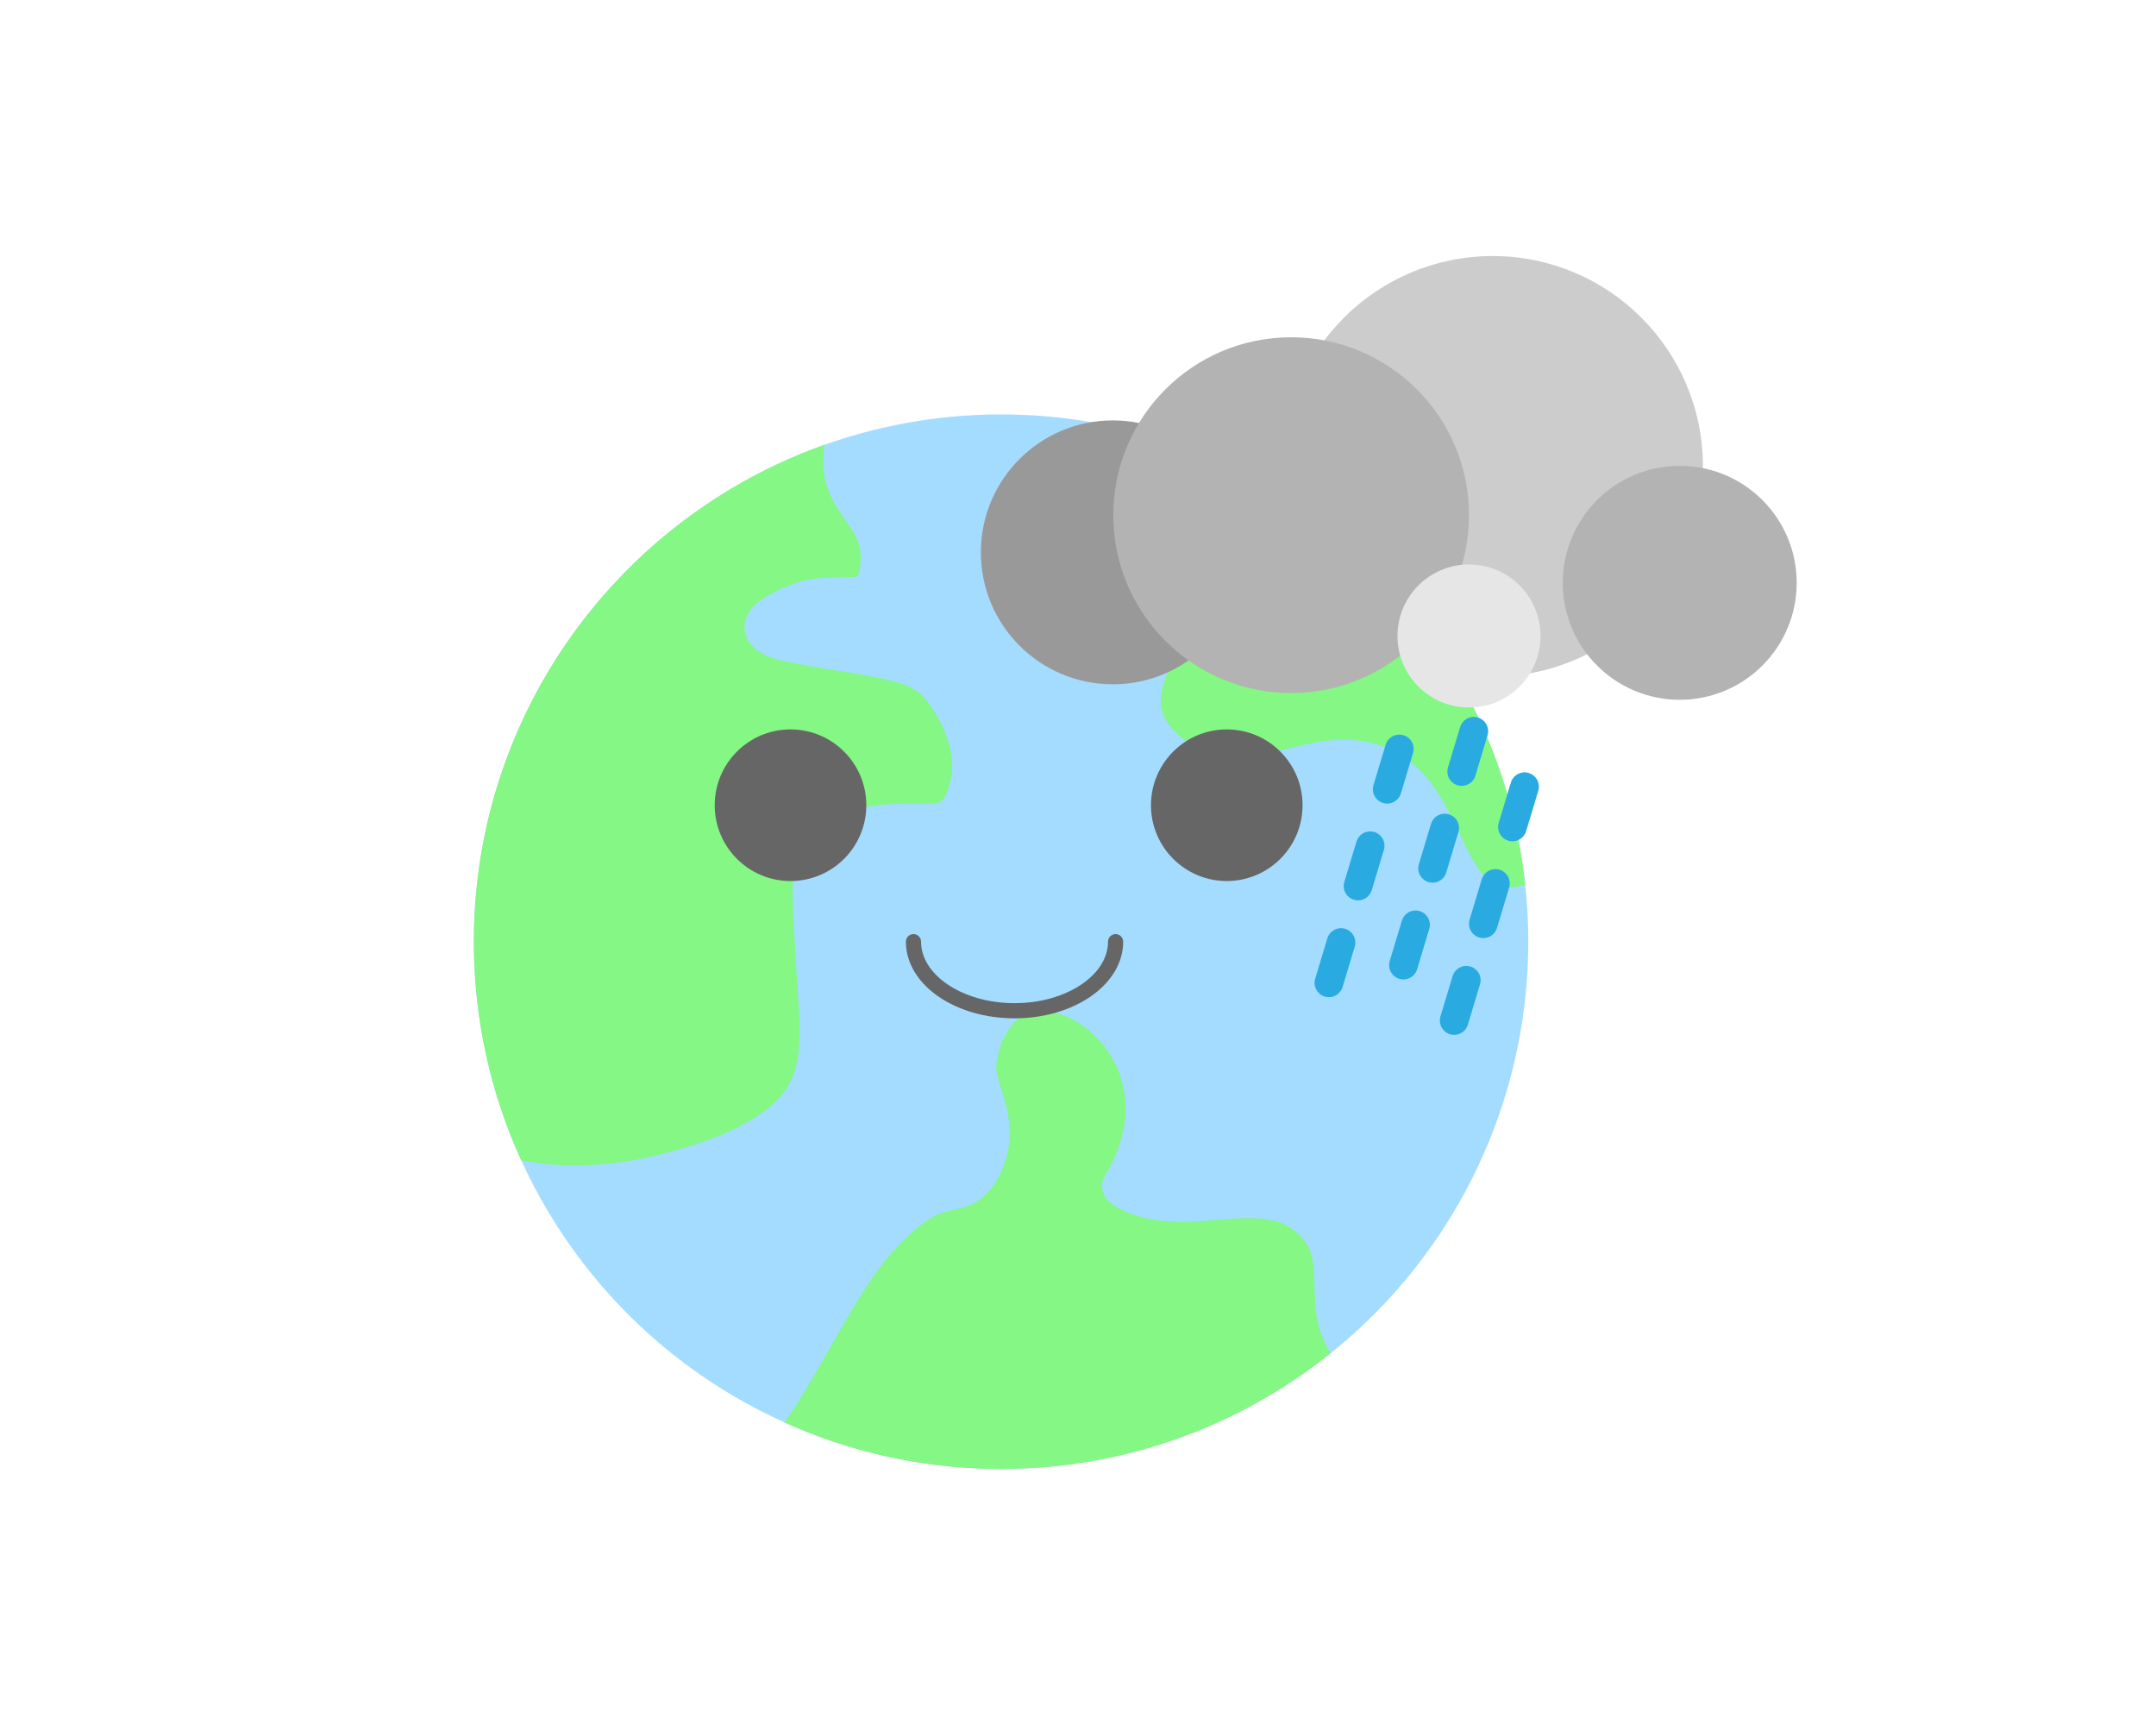 <?xml version="1.0" encoding="utf-8"?>
<!-- Generator: Adobe Illustrator 24.0.1, SVG Export Plug-In . SVG Version: 6.00 Build 0)  -->
<svg version="1.1" id="Layer_1" xmlns="http://www.w3.org/2000/svg" xmlns:xlink="http://www.w3.org/1999/xlink" x="0px" y="0px"
	 viewBox="0 0 1280 1024" style="enable-background:new 0 0 1280 1024;" xml:space="preserve">
<style type="text/css">
	.st0{fill:#FCF07E;stroke:#FCF07E;stroke-width:20;stroke-linecap:round;stroke-miterlimit:10;}
	.st1{fill:#A4DCFF;}
	.st2{fill:#84F784;}
	.st3{fill:#666666;}
	.st4{fill:none;stroke:#666666;stroke-width:9;stroke-linecap:round;stroke-miterlimit:10;}
	.st5{fill:#F4F4F4;}
	.st6{fill:#D3D3D3;}
	.st7{fill:#BEBEBF;}
	.st8{fill:#999999;}
	.st9{fill:#CCCCCC;}
	.st10{fill:#B3B3B3;}
	.st11{fill:#E6E6E6;}
	.st12{fill:none;stroke:#29ABE2;stroke-width:17;stroke-linecap:round;stroke-miterlimit:10;stroke-dasharray:25,35;}
</style>
<g>
	<g>
		<g>
			<circle class="st1" cx="594.32" cy="559" r="313"/>
			<path class="st2" d="M783.07,787.66c-3.36-12.21-1.99-24.82-3.39-37.24c-0.42-3.72-1.55-8.25-3.89-11.94
				c-1.44-2.27-2.22-3.12-4.29-5.22c-0.61-0.62-1.25-1.23-1.9-1.82c0,0-2.01-1.57-1.97-1.6c-1.82-1.25-3.73-2.3-5.69-3.31
				c-0.28-0.15-0.48-0.25-0.64-0.34c-0.18-0.05-0.41-0.11-0.75-0.21c-1.13-0.34-2.23-0.74-3.36-1.06c-1.9-0.52-3.83-0.9-5.77-1.25
				c-0.26-0.05-0.47-0.09-0.64-0.12c-0.2-0.01-0.45-0.02-0.79-0.04c-1.01-0.06-2.01-0.16-3.01-0.22
				c-9.42-0.53-18.85,0.42-28.23,1.17c-19.96,1.59-40.86,1.81-58.32-9.48c-5.61-3.63-8.03-11.07-4.47-17.04
				c1.58-2.64,3.09-5.33,4.46-8.09c0.66-1.34,1.3-2.69,1.9-4.05c0.12-0.3,0.33-0.8,0.39-0.94c1.82-4.67,3.3-9.48,4.32-14.39
				c0.21-1.04,0.4-2.08,0.57-3.12c-0.05,0.26,0.25-1.78,0.28-2.12c0.2-2.07,0.32-4.15,0.34-6.23c0.03-2.35-0.05-4.71-0.24-7.06
				c-0.05-0.56-0.11-1.12-0.17-1.68c-0.06-0.43-0.2-1.5-0.27-1.82c-0.83-4.05-1.78-8.01-3.2-11.9c-0.23-0.63-1.88-4.43-0.46-1.32
				c-0.25-0.56-0.49-1.12-0.76-1.67c-0.94-1.9-1.88-3.8-2.95-5.64c-0.9-1.55-1.85-3.07-2.86-4.55c-0.47-0.68-0.96-1.35-1.45-2.02
				c-0.28-0.36-0.68-0.89-0.86-1.09c-2.46-2.82-4.99-5.54-7.81-8.02c-0.63-0.56-1.3-1.08-1.93-1.64c-0.05-0.04-0.08-0.07-0.12-0.11
				c0,0,0,0-0.01,0c-1.25-0.85-2.46-1.76-3.74-2.58c-2.6-1.67-5.32-2.99-8.06-4.39c-0.73-0.24-1.44-0.54-2.17-0.79
				c-1.33-0.45-2.67-0.86-4.03-1.21c-1.32-0.34-2.67-0.54-3.99-0.86c-0.61-0.05-1.23-0.12-1.84-0.15c-1.44-0.08-2.88-0.1-4.32-0.03
				c-0.51,0.02-1.03,0.07-1.54,0.11c-1.09,0.37-2.42,0.44-3.52,0.74c-1,0.28-4.86,1.93-2.27,0.67c-1.08,0.52-2.15,1.03-3.19,1.64
				c-0.35,0.21-1.63,1.1-2.31,1.56c-0.65,0.58-1.83,1.61-2.12,1.9c-0.54,0.54-2.52,3-2.4,2.71c-1.61,2.35-2.99,4.78-4.27,7.35
				c-0.05,0.1-0.1,0.22-0.16,0.36c-0.18,0.48-0.29,0.77-0.34,0.9c-0.18,0.49-0.36,0.97-0.53,1.47c-0.66,1.93-1.23,3.9-1.72,5.88
				c-1.13,4.59-1.45,6.63-0.97,10.29c0.34,2.6,2.26,8.8,3.5,12.69c3.58,11.23,5.61,22.28,3.33,34.04
				c-2.17,11.16-8.34,23.64-18.02,30.13c-6.44,4.32-13.82,4.76-21,6.97c-0.72,0.22-1.43,0.47-2.14,0.73
				c0.18-0.02-2.03,0.96-2.18,1.04c-2.04,1.1-3.98,2.4-5.88,3.71c-3.67,2.53-5.68,4.15-9.72,7.87c-3.58,3.3-6.95,6.81-10.15,10.47
				c-1.55,1.78-3.07,3.59-4.54,5.43c-1.71,2.13-1.65,2.07-3.59,4.73c-6.08,8.34-11.57,17.1-16.82,25.98
				c-12.73,21.49-24.53,43.93-38.61,64.63C505.02,862.15,548.52,872,594.32,872c74.01,0,142-25.7,195.58-68.64
				C786.97,798.48,784.62,793.27,783.07,787.66z"/>
			<path class="st2" d="M905.49,525.08c-13.64-126.52-102.65-230.43-221.23-265.94c-0.3,1.24-0.57,2.49-0.79,3.75
				c-0.07,0.38-0.11,0.57-0.14,0.64c-0.02,0.21-0.04,0.46-0.06,0.75c-0.12,1.41-0.23,2.81-0.28,4.23
				c-0.17,5.09-0.05,10.35,1.28,15.29c1.13,4.19,2.17,5.93,4.81,10.05c0.26,0.35,0.43,0.59,0.55,0.75c0.36,0.44,0.73,0.89,1.1,1.32
				c0.5,0.58,1,1.14,1.52,1.71c1.39,1.53,2.83,3.01,4.25,4.51c3.18,3.37,6.2,6.85,8.89,10.64c5.33,7.52,8.39,17.18,9.13,26.34
				c1.31,16.18-7.06,31.53-14.2,45.44c-2,3.9-4.01,7.81-5.85,11.79c-0.3,0.66-0.59,1.32-0.89,1.97c-0.09,0.2-0.17,0.37-0.24,0.51
				c-0.05,0.13-0.1,0.28-0.17,0.47c-0.62,1.64-1.26,3.28-1.8,4.95c-0.64,1.95-1.2,3.94-1.64,5.95c-0.18,0.82-0.32,1.65-0.48,2.48
				c0,0,0,0.01,0,0.01c0,0.05,0,0.09,0,0.15c-0.01,1.65-0.1,3.3-0.12,4.96c0,0.43,0.24,2.06,0.21,2.02c0.07,0.37,0.15,0.73,0.24,1.1
				c0.28,1.18,0.67,2.3,1.02,3.46c0.03,0.1,0.05,0.17,0.07,0.25c0.03,0.06,0.07,0.13,0.12,0.23c0.95,1.88,1.98,3.69,3.19,5.41
				c0.07,0.1,0.36,0.47,0.56,0.72c0.76,0.91,1.56,1.79,2.38,2.64c1.67,1.73,3.45,3.35,5.3,4.88c8.23,6.82,17.15,11.04,27.1,11.31
				c22.25,0.61,44.18-10.17,67.15-10.71c16.31-0.39,31.68,4.85,43.9,15.69c9.5,8.43,16.15,19.82,21.78,31.06
				c5.15,10.3,9.54,21.16,16.1,30.68c0.36,0.52,0.74,1.02,1.1,1.54c0.79,0.85,1.51,1.77,2.32,2.61c0.79,0.83,1.65,1.58,2.48,2.37
				c0.12,0.12,0.22,0.21,0.31,0.3c0.11,0.06,0.22,0.13,0.37,0.22c1.11,0.68,2.3,1.28,3.4,1.97c0.41,0.14,0.81,0.29,1.22,0.42
				c1.24,0.38,2.58,0.49,3.8,0.89c-3.41-1.12-0.4-0.07,1.19-0.03c1.65,0.04,3.27-0.13,4.91-0.21c-3.69,0.19,1.13-0.23,2.04-0.43
				C902.75,525.86,904.12,525.48,905.49,525.08z"/>
			<path class="st2" d="M335.13,691.72c22.08,0.67,41.34-2.15,62.55-7.93c20.39-5.55,38.23-11.62,55.55-23.73
				c2.44-1.7,5.5-4.19,8.85-7.72c1.02-1.07,1.98-2.19,2.92-3.33c-0.35,0.35,1.89-2.75,2.26-3.36c1.1-1.78,1.96-3.67,2.97-5.5
				c0.06-0.11,0.11-0.19,0.15-0.27c0.03-0.08,0.05-0.15,0.08-0.25c0.2-0.6,0.45-1.18,0.65-1.78c1.16-3.33,1.92-6.73,2.62-10.19
				c0.1-0.57,0.19-1.15,0.28-1.72c0.09-0.94,0.2-1.87,0.28-2.81c0.15-1.7,0.25-3.4,0.32-5.1c0.16-3.92,0.14-7.84,0.02-11.76
				c-0.26-9.08-1.01-18.13-1.62-27.19c-0.69-10.16-1.17-20.34-1.76-30.51c-0.47-8.23-1.02-16.55-0.37-24.79
				c1.24-15.75,7.34-29.9,21.97-37.52c16.56-8.63,35.52-9.46,53.79-9.18c2.07,0.03,4.15,0.06,6.22-0.02
				c0.77-0.03,2.92-0.39,3.07-0.36c0.65-0.16,1.31-0.32,1.96-0.48c0.1-0.08,0.2-0.17,0.29-0.24c-0.7,0.31,0.77-0.46,1.58-1.05
				c0.02-0.01,0.03-0.02,0.05-0.04c0.66-1.04,1.27-2.1,1.83-3.2c0.13-0.37,0.75-1.81,0.83-2.04c0.26-0.78,0.5-1.56,0.73-2.34
				c0.76-2.59,1.43-5.27,1.87-7.94c-0.12,0.55,0.25-3.3,0.26-3.85c0.02-0.96,0-1.92-0.04-2.87c-0.12-3.16-0.31-4.18-0.91-6.93
				c-1.06-4.9-2.81-10.24-4.72-14.3c-2.15-4.57-5.77-10.74-8.01-13.66c-1.34-1.74-2.82-3.4-4.35-4.96c-0.78-0.79-1.59-1.53-2.4-2.29
				c-0.14-0.05-0.3-0.15-0.48-0.28c-1.31-0.68-4.01-2.33-4.75-2.79c-0.39-0.15-0.77-0.3-1.16-0.44c-1.24-0.45-2.49-0.86-3.75-1.25
				c-5.93-1.83-12.01-3.14-18.09-4.32c-13.47-2.61-27.08-4.36-40.57-6.85c-9.69-1.79-22.27-3.58-29.43-11.08
				c-5.14-5.38-6.14-13.27-2.31-19.72c3.03-5.09,8.43-8.59,13.55-11.28c7.67-4.03,15.83-7.53,24.43-8.79
				c8.12-1.19,16.21-0.97,24.38-1.2c0.2-0.01,0.37-0.01,0.52-0.01c0.02-0.01,0.04-0.01,0.06-0.02c0.45-0.15,1.04-0.32,1.57-0.43
				c0.04-0.03,0.09-0.06,0.14-0.09c0.16-0.12,0.31-0.21,0.43-0.28c0.03-0.05,0.06-0.1,0.09-0.16c0.05-0.16,0.09-0.3,0.13-0.42
				c0.21-0.69,0.43-1.38,0.6-2.09c0.14-0.61,0.26-1.23,0.36-1.85c0.02-0.22,0.05-0.51,0.09-0.88c0.05-0.96,0.13-1.91,0.17-2.86
				c0.06-1.48,0.09-2.98,0.04-4.46c-0.01-0.14-0.32-2.84-0.21-2.5c-0.31-1.63-0.74-3.23-1.28-4.8c-0.11-0.32-1.33-2.99-0.68-1.7
				c-0.39-0.8-0.79-1.59-1.21-2.37c-3.96-7.22-9.52-13.43-13.24-20.79c-5.35-10.59-6.51-21.16-4.79-32.8
				C368.22,307.09,281.32,422.89,281.32,559c0,46.27,10.05,90.19,28.07,129.71C317.91,690.51,326.62,691.46,335.13,691.72z"/>
		</g>
		<circle class="st3" cx="469.32" cy="478" r="45"/>
		<circle class="st3" cx="728.32" cy="478" r="45"/>
		<path class="st4" d="M662.32,559c0,22.64-26.86,41-60,41s-60-18.36-60-41"/>
	</g>
	<g>
		<circle class="st8" cx="660.66" cy="327.89" r="78.33"/>
		<circle class="st9" cx="886.19" cy="276.82" r="124.82"/>
		<circle class="st10" cx="766.54" cy="305.8" r="105.59"/>
		<circle class="st11" cx="872.13" cy="377.53" r="42.47"/>
		<circle class="st10" cx="997.24" cy="345.97" r="69.44"/>
	</g>
	<g>
		<line class="st12" x1="830.76" y1="444.59" x2="780.23" y2="612.41"/>
		<line class="st12" x1="875" y1="434.08" x2="824.48" y2="601.91"/>
		<line class="st12" x1="905.13" y1="466.98" x2="854.6" y2="634.8"/>
	</g>
</g>
</svg>
